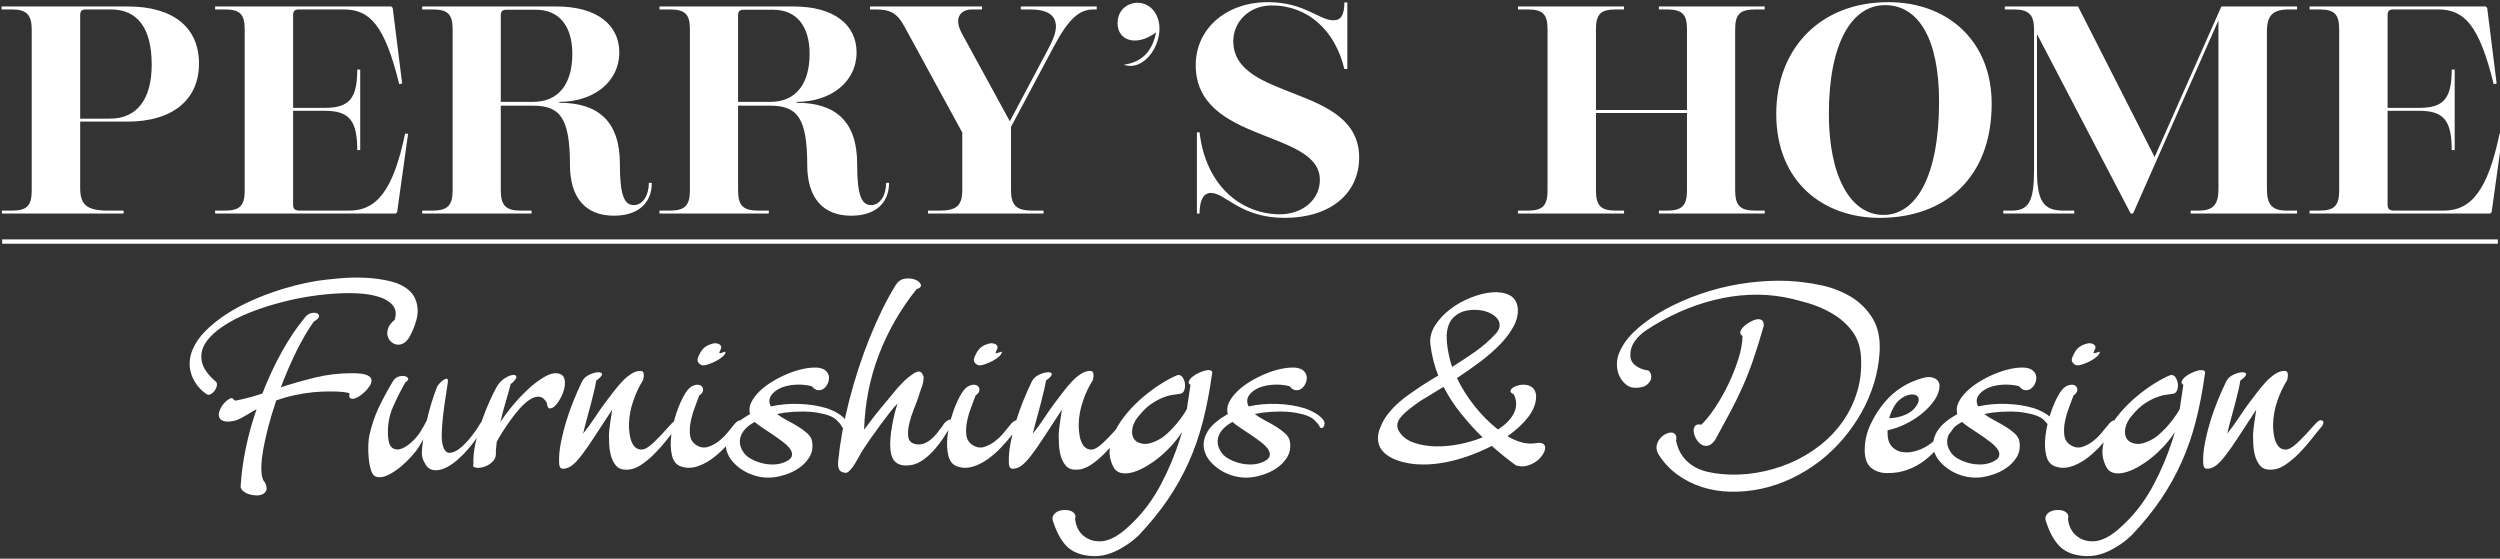 <?xml version="1.0" encoding="UTF-8" standalone="no"?>
<svg
   xmlns:dc="http://purl.org/dc/elements/1.1/"
   xmlns:cc="http://creativecommons.org/ns#"
   xmlns:rdf="http://www.w3.org/1999/02/22-rdf-syntax-ns#"
   xmlns:svg="http://www.w3.org/2000/svg"
   xmlns="http://www.w3.org/2000/svg"
   xmlns:sodipodi="http://sodipodi.sourceforge.net/DTD/sodipodi-0.dtd"
   xmlns:inkscape="http://www.inkscape.org/namespaces/inkscape"
   width="1448.568"
   height="323.709"
   viewBox="0 0 1159 259"
   id="svg4289"
   version="1.1"
   inkscape:version="0.91 r13725"
   sodipodi:docname="logo2.svg">
  <rect x="0" y="0" width="1159" height="259" fill="#333333" stroke="none"/>
  <defs
     id="defs4297" />
  <sodipodi:namedview
     pagecolor="#ffffff"
     bordercolor="#666666"
     borderopacity="1"
     objecttolerance="10"
     gridtolerance="10"
     guidetolerance="10"
     inkscape:pageopacity="0"
     inkscape:pageshadow="2"
     inkscape:window-width="1920"
     inkscape:window-height="1016"
     id="namedview4295"
     showgrid="false"
     inkscape:zoom="0.61701141"
     inkscape:cx="665.90298"
     inkscape:cy="-35.92788"
     inkscape:window-x="0"
     inkscape:window-y="27"
     inkscape:window-maximized="1"
     inkscape:current-layer="svg4289"
     units="px" />
  <path
     id="Path"
     style="fill:#ffffff;fill-opacity:1;stroke:none;stroke-opacity:1"
     d="m 110.56,194.42 c 1.25,-0.57 2.69,-1.36 4.33,-2.36 0.64,-0.42 1.3,-0.83 1.98,-1.22 0.68,-0.39 1.38,-0.77 2.09,-1.12 -2.07,5.92 -3.73,11.89 -4.98,17.92 -1.25,6.02 -2.05,11.88 -2.41,17.59 -0.07,0.86 0.27,1.62 1.02,2.3 0.75,0.68 1.66,1.19 2.73,1.55 1.07,0.36 2.22,0.56 3.43,0.59 1.2,0.04 2.23,-0.15 3.09,-0.59 0.86,-0.43 1.42,-1.07 1.67,-1.92 0.25,-0.86 0.02,-2.04 -0.7,-3.54 -0.93,-0.85 -1.47,-2.49 -1.61,-4.92 -0.14,-2.43 0.06,-5.34 0.59,-8.76 0.54,-3.43 1.35,-7.23 2.41,-11.39 1.07,-4.18 2.36,-8.48 3.86,-12.91 2.99,-1.06 5.92,-1.89 8.81,-2.5 2.9,-0.61 5.68,-1.05 8.36,-1.3 2.68,-0.25 5.17,-0.37 7.48,-0.37 2.33,0 4.34,0.07 6.05,0.22 1.07,0.15 1.89,0.27 2.45,0.37 0.58,0.11 0.86,0.34 0.86,0.69 0,0.15 -0.07,0.36 -0.2,0.64 0,1 0.53,1.5 1.59,1.5 0.72,0 1.6,-0.3 2.63,-0.91 1.04,-0.6 2,-1.33 2.89,-2.18 0.9,-0.85 1.66,-1.76 2.3,-2.72 0.64,-0.97 0.97,-1.85 0.97,-2.64 0,-1.06 -0.68,-1.9 -2.04,-2.5 -1.35,-0.62 -3.74,-0.92 -7.17,-0.92 -5.84,0 -11.51,0.68 -17.01,2.03 -5.49,1.35 -10.77,2.85 -15.83,4.5 2.21,-5.85 4.63,-11.46 7.26,-16.8 2.65,-5.35 5.33,-9.92 8.04,-13.7 1.57,-0.85 2.37,-1.64 2.4,-2.35 0.04,-0.72 -0.31,-1.22 -1.06,-1.5 -0.75,-0.29 -1.7,-0.27 -2.84,0.05 -1.14,0.32 -2.14,1.13 -3,2.41 -3.5,4.21 -6.92,9.31 -10.27,15.31 -3.35,5.99 -6.39,12.48 -9.09,19.47 -2.15,0.71 -4.22,1.33 -6.22,1.87 -1.99,0.53 -3.92,0.98 -5.77,1.33 -0.57,0.15 -1.01,0.01 -1.29,-0.42 -0.29,-0.43 -0.61,-0.64 -0.96,-0.64 -0.5,0 -1.09,0.25 -1.76,0.75 -0.68,0.5 -1.34,1.12 -1.99,1.87 -0.63,0.75 -1.17,1.58 -1.59,2.52 -0.43,0.93 -0.64,1.78 -0.64,2.56 0,0.86 0.3,1.59 0.9,2.19 0.61,0.6 1.73,0.94 3.38,1.01 1.99,-0.13 3.61,-0.48 4.86,-1.06 z m -16.97,-26.7 c -0.64,-3.03 -0.1,-5.9 1.61,-8.61 1.72,-2.71 4.37,-5.27 7.97,-7.7 3.6,-2.43 7.77,-4.59 12.51,-6.47 4.75,-1.9 9.84,-3.54 15.25,-4.92 5.43,-1.4 10.78,-2.43 16.07,-3.11 5.28,-0.68 10.3,-1.02 15.07,-1.02 4.79,0 8.87,0.45 12.25,1.34 3.4,0.89 5.91,2.25 7.55,4.07 1.65,1.81 2.01,4.15 1.08,7 -1.5,1.22 -2.49,2.47 -2.95,3.75 -0.46,1.28 -0.57,2.48 -0.32,3.59 0.25,1.11 0.78,2.03 1.6,2.78 0.82,0.74 1.75,1.19 2.78,1.33 1.04,0.15 2.09,-0.08 3.15,-0.69 1.08,-0.61 2.04,-1.74 2.91,-3.37 2.63,-5.14 3.79,-9.4 3.47,-12.78 -0.32,-3.4 -1.59,-6.11 -3.8,-8.14 -2.21,-2.04 -5.15,-3.49 -8.83,-4.38 -3.67,-0.89 -7.54,-1.43 -11.6,-1.61 -4.07,-0.19 -8.1,-0.1 -12.1,0.27 -3.99,0.35 -7.45,0.74 -10.37,1.17 -3.07,0.5 -6.44,1.21 -10.11,2.14 -3.68,0.93 -7.43,2.07 -11.25,3.42 -3.82,1.36 -7.6,2.93 -11.35,4.72 -3.74,1.78 -7.23,3.78 -10.48,5.98 -3.24,2.22 -6.13,4.61 -8.66,7.18 -2.53,2.56 -4.43,5.34 -5.72,8.34 -0.85,2 -1.32,4 -1.39,6 -0.07,1.99 0.21,3.9 0.85,5.72 0.64,1.81 1.57,3.51 2.78,5.08 1.22,1.57 2.65,2.89 4.3,3.95 0.56,0.37 1.18,0.37 1.85,0.02 0.68,-0.37 1.27,-0.89 1.77,-1.57 0.5,-0.67 0.84,-1.4 1.02,-2.18 0.18,-0.79 0.09,-1.44 -0.27,-1.94 -3.78,-3.21 -6,-6.33 -6.64,-9.36 z m 106.37,19.33 c -0.78,2.56 -1.46,5.12 -2.03,7.68 -0.5,1 -0.97,1.9 -1.39,2.69 0,0 -1.08,1.81 -1.08,1.81 -0.85,1.58 -2.12,3.22 -3.8,4.93 -1.68,1.71 -3.37,2.93 -5.07,3.68 -1.71,0.75 -3.23,0.72 -4.55,-0.09 -1.33,-0.82 -2.06,-2.95 -2.2,-6.37 -0.14,-4.57 0.63,-8.77 2.31,-12.63 1.67,-3.85 3.62,-7.71 5.83,-11.56 1.07,-0.64 1.48,-1.22 1.23,-1.75 -0.25,-0.54 -0.79,-0.9 -1.61,-1.08 -0.82,-0.18 -1.75,-0.1 -2.78,0.22 -1.03,0.31 -1.87,0.97 -2.52,1.97 -2.71,4.5 -4.97,8.69 -6.79,12.57 -1.81,3.89 -3.22,8.05 -4.22,12.47 -0.29,1.21 -0.48,2.86 -0.55,4.93 -0.06,2.06 0.01,4.13 0.22,6.2 0.22,2.06 0.59,3.89 1.13,5.5 0.53,1.61 1.33,2.56 2.4,2.84 1.57,0.43 3.35,0.16 5.35,-0.81 2,-0.96 3.92,-2.2 5.78,-3.73 1.85,-1.54 3.56,-3.18 5.14,-4.93 1.57,-1.75 2.71,-3.22 3.42,-4.43 0,0 2.03,-3.43 2.03,-3.43 -0.35,2.07 -0.57,4.06 -0.64,5.99 -0.07,1.93 0.5,3.78 1.72,5.56 0.5,0.93 1.14,1.6 1.92,2.03 0.78,0.43 1.6,0.66 2.45,0.69 0.87,0.04 1.76,-0.06 2.69,-0.31 0.93,-0.25 1.82,-0.59 2.67,-1.02 1.57,-0.78 3.23,-1.92 4.97,-3.42 1.75,-1.5 3.43,-3.18 5.03,-5.03 1.6,-1.85 3.07,-3.77 4.39,-5.77 1.32,-2 2.34,-3.86 3.05,-5.57 0.35,-0.79 0.49,-1.34 0.42,-1.66 -0.06,-0.32 -0.22,-0.46 -0.47,-0.42 -0.25,0.03 -0.57,0.23 -0.96,0.59 -0.4,0.36 -0.74,0.78 -1.02,1.28 -1,1.78 -2.34,3.73 -4.02,5.83 -1.68,2.11 -3.37,3.86 -5.07,5.25 -1.72,1.39 -3.32,2.12 -4.82,2.19 -1.5,0.07 -2.57,-1.07 -3.22,-3.42 -0.42,-1.5 -0.59,-3.59 -0.48,-6.27 0.11,-2.68 0.35,-5.49 0.7,-8.45 0.36,-2.96 0.75,-5.78 1.18,-8.46 0.42,-2.67 0.75,-4.76 0.96,-6.26 0.07,-0.99 -0.12,-1.49 -0.59,-1.49 -0.46,0 -1,0.22 -1.61,0.64 -0.6,0.43 -1.19,0.97 -1.76,1.61 -0.57,0.64 -0.92,1.14 -1.07,1.49 -1,2.57 -1.89,5.15 -2.67,7.72 z m 39.42,-12.32 c -0.06,-0.71 -0.61,-1.02 -1.65,-0.9 -1.03,0.1 -2.28,0.62 -3.75,1.55 -1.46,0.92 -2.69,2.24 -3.69,3.95 -0.93,1.65 -2.03,3.88 -3.31,6.7 -1.28,2.81 -2.5,5.88 -3.64,9.2 -1.14,3.32 -2.11,6.72 -2.89,10.22 -0.79,3.5 -1.11,6.73 -0.96,9.72 -0.43,0.87 -0.07,1.4 1.06,1.61 1.15,0.22 2.45,0.1 3.91,-0.37 1.47,-0.46 2.79,-1.28 3.97,-2.46 1.18,-1.17 1.66,-2.76 1.44,-4.76 0,0 0.42,-4.39 0.42,-4.39 0.64,-1.21 1.53,-2.73 2.67,-4.55 1.15,-1.82 2.41,-3.69 3.8,-5.61 1.39,-1.93 2.86,-3.74 4.39,-5.45 1.54,-1.72 3.08,-3.06 4.61,-4.02 1.53,-0.97 2.95,-1.38 4.28,-1.23 1.32,0.13 2.48,1.06 3.47,2.78 0.14,1.71 0.61,2.58 1.39,2.62 0.79,0.04 1.63,-0.39 2.51,-1.28 0.9,-0.89 1.75,-2.13 2.57,-3.7 0.82,-1.57 1.39,-3.14 1.72,-4.7 0.32,-1.57 0.28,-2.99 -0.11,-4.24 -0.39,-1.25 -1.33,-2.01 -2.83,-2.3 -1.86,-0.35 -4.07,0.24 -6.64,1.77 -2.57,1.53 -5.14,3.51 -7.71,5.94 -2.56,2.43 -4.95,4.99 -7.17,7.7 -2.21,2.71 -3.95,5.06 -5.23,7.06 0.28,-1.35 0.65,-2.88 1.11,-4.59 0.47,-1.72 0.95,-3.41 1.45,-5.09 0.5,-1.68 0.95,-3.23 1.34,-4.64 0.4,-1.43 0.66,-2.47 0.8,-3.11 1.85,-1.57 2.74,-2.71 2.67,-3.43 z m 26.55,10.97 c -1.29,3.17 -2.41,6.33 -3.38,9.47 -0.96,3.14 -1.74,6.19 -2.34,9.14 -0.61,2.96 -0.95,5.62 -1.02,7.97 -0.07,1.85 0.02,3.16 0.27,3.91 0.25,0.75 0.76,1.12 1.54,1.12 1.43,0 2.8,-0.5 4.13,-1.5 1.32,-0.99 2.82,-2.57 4.48,-4.75 1.68,-2.17 3.64,-4.99 5.89,-8.45 2.25,-3.46 5.02,-7.69 8.3,-12.69 -0.07,0.58 -0.2,1.38 -0.37,2.42 -0.18,1.04 -0.34,2.14 -0.49,3.32 -0.15,1.18 -0.29,2.3 -0.44,3.37 -0.13,1.06 -0.2,1.85 -0.2,2.35 0,1.07 0.04,2.53 0.11,4.39 0.07,1.85 0.34,3.65 0.8,5.4 0.47,1.74 1.23,3.27 2.29,4.6 1.07,1.32 2.61,1.98 4.61,1.98 2.35,0.07 4.68,-0.64 6.96,-2.14 2.28,-1.5 4.45,-3.3 6.51,-5.41 2.07,-2.1 4,-4.29 5.78,-6.58 1.79,-2.28 3.33,-4.17 4.61,-5.67 0.43,-0.5 0.69,-0.94 0.8,-1.33 0.11,-0.39 0.17,-0.7 0.17,-0.92 0,-0.42 -0.32,-0.71 -0.97,-0.86 -0.57,-0.07 -1.15,0.14 -1.72,0.64 -0.56,0.5 -1.27,1.24 -2.14,2.21 -0.85,0.96 -1.87,2.08 -3.04,3.37 -1.18,1.28 -2.59,2.71 -4.22,4.27 -2.28,2.15 -4.16,3.18 -5.63,3.11 -1.46,-0.07 -2.62,-0.71 -3.48,-1.92 -0.86,-1.22 -1.45,-2.79 -1.77,-4.72 -0.31,-1.93 -0.43,-3.71 -0.36,-5.35 0.07,-3.42 0.71,-6.92 1.93,-10.48 1.2,-3.57 2.73,-6.82 4.59,-9.74 0.22,-0.92 0.33,-1.64 0.33,-2.14 0.07,-1.42 -0.47,-2.14 -1.61,-2.14 -1.43,0 -2.87,0.49 -4.33,1.46 -1.46,0.96 -2.87,2.16 -4.23,3.62 -1.36,1.46 -2.66,3.01 -3.91,4.66 -1.24,1.63 -2.36,3.1 -3.36,4.39 -1.93,2.56 -3.7,5.08 -5.3,7.54 -1.6,2.47 -3.4,4.94 -5.4,7.43 0.5,-2.14 1.08,-4.43 1.76,-6.89 0.68,-2.47 1.32,-4.85 1.92,-7.13 0.61,-2.28 1.12,-4.36 1.55,-6.25 0.44,-1.89 0.72,-3.34 0.86,-4.34 1.78,-1.28 2.67,-2.24 2.67,-2.89 0.07,-0.64 -0.49,-0.96 -1.7,-0.96 -1.15,0 -2.51,0.36 -4.08,1.08 -1.56,0.71 -2.7,1.74 -3.41,3.1 -1.36,2.78 -2.68,5.76 -3.96,8.93 z m 58.74,-22.2 c -0.71,1.28 -1.13,2.25 -1.26,2.89 -0.15,0.78 0.08,1.48 0.68,2.08 0.61,0.6 1.27,0.91 1.99,0.91 0.64,0 1.52,-0.2 2.62,-0.58 1.1,-0.4 2.21,-0.88 3.32,-1.46 1.1,-0.57 2.06,-1.21 2.89,-1.92 0.82,-0.71 1.3,-1.38 1.43,-2.03 0.07,-0.28 -0.09,-0.37 -0.48,-0.27 -0.39,0.11 -0.79,0.25 -1.22,0.43 -0.43,0.18 -0.76,0.23 -1.02,0.17 -0.24,-0.07 -0.16,-0.51 0.27,-1.3 0.43,-0.78 0.57,-1.38 0.42,-1.81 -0.13,-0.43 -0.38,-0.74 -0.75,-0.95 -0.35,-0.22 -0.74,-0.37 -1.17,-0.44 -0.43,-0.07 -0.71,-0.11 -0.86,-0.11 -0.35,0 -0.96,0.12 -1.81,0.37 -0.86,0.25 -1.68,0.63 -2.47,1.13 -1,0.64 -1.86,1.6 -2.58,2.89 z m -11.01,27.77 c -1.21,3.6 -2.03,7.13 -2.46,10.59 -0.43,3.46 -0.32,6.54 0.32,9.25 0.64,2.71 2.03,4.42 4.18,5.14 2.28,0.78 4.6,0.83 6.96,0.16 2.35,-0.68 4.64,-1.8 6.89,-3.36 2.25,-1.57 4.4,-3.45 6.47,-5.63 2.07,-2.17 3.96,-4.37 5.68,-6.58 1.14,-1.42 1.85,-2.64 2.13,-3.64 0.29,-1 0.31,-1.67 0.06,-2.03 -0.25,-0.35 -0.71,-0.4 -1.39,-0.15 -0.68,0.24 -1.41,0.86 -2.19,1.86 -0.72,0.85 -1.7,2.05 -2.95,3.59 -1.24,1.53 -2.65,2.91 -4.22,4.12 -1.57,1.21 -3.25,2.09 -5.03,2.63 -1.78,0.53 -3.56,0.23 -5.34,-0.92 -1.65,-1.07 -2.6,-2.57 -2.85,-4.5 -0.25,-1.93 -0.16,-4 0.27,-6.21 0.42,-2.2 1.05,-4.39 1.87,-6.57 0.82,-2.18 1.52,-4.06 2.1,-5.63 1.28,-0.93 1.88,-1.87 1.81,-2.83 -0.08,-0.95 -0.52,-1.61 -1.35,-1.97 -0.81,-0.36 -1.86,-0.31 -3.15,0.16 -1.28,0.46 -2.49,1.58 -3.63,3.36 -1.57,2.5 -2.96,5.55 -4.18,9.16 z m 58.88,-20.29 c -2.43,0.5 -4.89,1.28 -7.39,2.32 -2.49,1.03 -4.88,2.24 -7.17,3.64 -2.28,1.38 -4.26,2.9 -5.94,4.54 -1.66,1.64 -2.93,3.35 -3.79,5.13 -0.86,1.78 -1.04,3.56 -0.54,5.34 -1.92,1.08 -3.73,2.29 -5.4,3.64 -1.68,1.36 -3.02,2.86 -4.02,4.5 -0.99,1.64 -1.58,3.41 -1.76,5.3 -0.18,1.89 0.23,3.83 1.23,5.83 0.65,1.28 1.6,2.55 2.85,3.8 1.25,1.25 2.72,2.37 4.43,3.37 1.71,1 3.62,1.78 5.72,2.34 2.1,0.57 4.33,0.79 6.69,0.66 1.72,-0.07 3.77,-0.47 6.16,-1.19 2.39,-0.71 4.6,-1.74 6.64,-3.11 2.03,-1.35 3.68,-3.06 4.96,-5.12 1.29,-2.07 1.71,-4.5 1.29,-7.28 -0.21,-1.35 -0.94,-2.6 -2.19,-3.74 -1.25,-1.14 -2.7,-2.22 -4.35,-3.22 -1.63,-1 -3.34,-1.96 -5.12,-2.89 -1.78,-0.92 -3.32,-1.89 -4.61,-2.89 0,0 3.44,-0.64 3.44,-0.64 5.91,-0.7 11.03,-0.7 15.34,0.02 4.32,0.71 7.27,1.84 8.83,3.4 0.72,0.72 1.25,1.3 1.61,1.72 0.35,0.43 0.6,0.78 0.75,1.07 0,0.29 0.12,0.52 0.37,0.7 0.25,0.18 0.5,0.25 0.75,0.22 0.25,-0.04 0.5,-0.21 0.75,-0.49 0.25,-0.29 0.41,-0.79 0.49,-1.5 0.06,-0.64 -0.2,-1.32 -0.77,-2.03 -0.56,-0.72 -1.29,-1.39 -2.18,-2.03 -0.89,-0.64 -1.89,-1.23 -3,-1.77 -1.11,-0.53 -2.19,-0.98 -3.25,-1.34 -4,-1.21 -8.32,-1.88 -12.96,-2.03 -4.63,-0.14 -8.98,0.25 -13.04,1.17 -0.87,-1.78 -0.88,-3.38 -0.02,-4.81 0.86,-1.43 2.24,-2.6 4.12,-3.53 1.9,-0.93 4.16,-1.49 6.8,-1.7 2.63,-0.22 5.31,-0.01 8.03,0.64 0.93,1.13 1.89,1.76 2.88,1.87 1,0.11 1.89,-0.13 2.67,-0.7 0.79,-0.57 1.41,-1.35 1.87,-2.35 0.47,-1 0.67,-2.01 0.6,-3.04 -0.08,-1.04 -0.52,-1.98 -1.35,-2.8 -0.81,-0.82 -2.07,-1.34 -3.78,-1.55 -2,-0.14 -4.21,0.03 -6.64,0.53 z m -29.53,34.3 c -0.07,-1.32 0.16,-2.57 0.69,-3.75 0.54,-1.17 1.34,-2.26 2.41,-3.26 1.07,-1 2.32,-1.89 3.75,-2.68 0.85,0.79 2.06,1.7 3.64,2.74 1.57,1.03 3.17,2.1 4.81,3.2 1.64,1.11 3.21,2.23 4.7,3.38 1.5,1.13 2.63,2.26 3.38,3.37 0.75,1.11 0.97,2.17 0.68,3.2 -0.28,1.04 -1.35,1.95 -3.2,2.74 -1.64,0.71 -3.42,1.08 -5.34,1.11 -1.93,0.04 -3.81,-0.19 -5.63,-0.69 -1.81,-0.5 -3.49,-1.19 -5.03,-2.08 -1.53,-0.89 -2.65,-1.94 -3.36,-3.15 -0.93,-1.43 -1.43,-2.8 -1.5,-4.13 z m 65.97,-61.73 c -2.03,4.16 -3.98,8.55 -5.83,13.15 -1.86,4.61 -3.59,9.37 -5.19,14.3 -1.6,4.92 -3.03,9.82 -4.28,14.7 -1.25,4.89 -2.3,9.69 -3.16,14.39 -0.85,4.71 -1.49,9.17 -1.92,13.38 -0.15,1.35 -0.13,2.41 0.05,3.15 0.19,0.76 0.47,1.31 0.86,1.66 0.39,0.35 0.82,0.58 1.28,0.69 0.47,0.11 0.95,0.21 1.45,0.28 0.71,-0.22 1.4,-0.73 2.08,-1.52 0.68,-0.78 1.34,-1.68 1.98,-2.71 0.65,-1.04 1.27,-2.12 1.88,-3.25 0.6,-1.15 1.23,-2.22 1.87,-3.22 0.93,-1.43 2.09,-3.14 3.47,-5.14 1.4,-2 2.86,-4.03 4.39,-6.1 1.54,-2.07 3.01,-4.03 4.44,-5.89 1.43,-1.85 2.68,-3.31 3.75,-4.39 -0.57,1.72 -1.07,3.49 -1.5,5.31 -0.43,1.82 -0.79,3.56 -1.08,5.24 -0.28,1.68 -0.49,3.23 -0.64,4.65 -0.13,1.43 -0.2,2.68 -0.2,3.74 0,3.57 0.62,6.11 1.87,7.61 1.25,1.49 3.12,2.23 5.61,2.23 2.36,0 4.54,-0.6 6.54,-1.81 2,-1.21 3.86,-2.74 5.6,-4.59 1.75,-1.87 3.38,-3.92 4.88,-6.16 1.5,-2.25 2.89,-4.41 4.17,-6.48 0.35,-0.79 0.44,-1.37 0.27,-1.75 -0.18,-0.4 -0.52,-0.57 -1.02,-0.54 -0.5,0.04 -1.09,0.29 -1.76,0.75 -0.68,0.47 -1.27,1.16 -1.77,2.08 -0.93,1.28 -1.86,2.5 -2.78,3.64 -0.93,1.14 -1.91,2.12 -2.94,2.94 -1.03,0.82 -2.14,1.43 -3.31,1.83 -1.18,0.39 -2.42,0.44 -3.7,0.16 -1.93,-0.44 -3.02,-1.55 -3.27,-3.33 -0.25,-1.78 -0.11,-3.82 0.42,-6.1 0.54,-2.28 1.28,-4.57 2.21,-6.89 0.92,-2.32 1.64,-4.23 2.14,-5.73 0.35,-1.22 0.81,-2.6 1.39,-4.13 0.57,-1.53 0.89,-3.04 0.97,-4.54 0,-0.57 -0.22,-1.21 -0.65,-1.93 -0.43,-0.71 -1,-1.03 -1.71,-0.96 -0.64,0 -1.39,0.28 -2.25,0.85 -0.86,0.58 -1.75,1.24 -2.68,1.99 -0.93,0.75 -1.82,1.57 -2.67,2.47 -0.85,0.88 -1.57,1.65 -2.14,2.28 -1.5,1.87 -2.86,3.51 -4.08,4.94 -1.21,1.41 -2.4,2.84 -3.57,4.26 -1.18,1.43 -2.4,2.95 -3.65,4.56 -1.24,1.61 -2.64,3.48 -4.21,5.61 0.35,-12.12 2.61,-23.66 6.78,-34.61 4.17,-10.95 10.01,-21.14 17.51,-30.54 1.71,-0.57 2.37,-1.32 1.97,-2.25 -0.39,-0.93 -1.26,-1.66 -2.62,-2.19 -1.36,-0.54 -2.93,-0.69 -4.71,-0.44 -1.78,0.25 -3.21,1.23 -4.28,2.94 -2.13,3.43 -4.22,7.23 -6.26,11.41 z m 43.79,19.95 c -0.71,1.28 -1.13,2.25 -1.26,2.89 -0.15,0.78 0.08,1.48 0.69,2.08 0.6,0.6 1.26,0.91 1.98,0.91 0.64,0 1.52,-0.2 2.62,-0.58 1.11,-0.4 2.21,-0.88 3.32,-1.46 1.1,-0.57 2.06,-1.21 2.89,-1.92 0.82,-0.71 1.3,-1.38 1.44,-2.03 0.07,-0.28 -0.09,-0.37 -0.49,-0.27 -0.39,0.11 -0.79,0.25 -1.22,0.43 -0.43,0.18 -0.76,0.23 -1.01,0.17 -0.25,-0.07 -0.17,-0.51 0.26,-1.3 0.43,-0.78 0.57,-1.38 0.42,-1.81 -0.13,-0.43 -0.38,-0.74 -0.75,-0.95 -0.35,-0.22 -0.74,-0.37 -1.17,-0.44 -0.43,-0.07 -0.71,-0.11 -0.86,-0.11 -0.35,0 -0.96,0.12 -1.81,0.37 -0.86,0.25 -1.68,0.63 -2.47,1.13 -1,0.64 -1.86,1.6 -2.58,2.89 z m -11.01,27.77 c -1.21,3.6 -2.03,7.13 -2.46,10.59 -0.42,3.46 -0.32,6.54 0.32,9.25 0.64,2.71 2.04,4.42 4.18,5.14 2.29,0.78 4.6,0.83 6.96,0.16 2.35,-0.68 4.65,-1.8 6.89,-3.36 2.25,-1.57 4.4,-3.45 6.47,-5.63 2.07,-2.17 3.97,-4.37 5.68,-6.58 1.14,-1.42 1.85,-2.64 2.13,-3.64 0.29,-1 0.31,-1.67 0.06,-2.03 -0.25,-0.35 -0.71,-0.4 -1.39,-0.15 -0.68,0.24 -1.4,0.86 -2.19,1.86 -0.71,0.85 -1.7,2.05 -2.95,3.59 -1.24,1.53 -2.65,2.91 -4.22,4.12 -1.57,1.21 -3.25,2.09 -5.03,2.63 -1.78,0.53 -3.56,0.23 -5.34,-0.92 -1.65,-1.07 -2.6,-2.57 -2.85,-4.5 -0.25,-1.93 -0.16,-4 0.27,-6.21 0.42,-2.2 1.05,-4.39 1.87,-6.57 0.82,-2.18 1.52,-4.06 2.1,-5.63 1.28,-0.93 1.88,-1.87 1.81,-2.83 -0.07,-0.95 -0.52,-1.61 -1.34,-1.97 -0.82,-0.36 -1.87,-0.31 -3.16,0.16 -1.28,0.46 -2.49,1.58 -3.62,3.36 -1.58,2.5 -2.97,5.55 -4.19,9.16 z m 32.67,-5.57 c -1.29,3.17 -2.41,6.33 -3.38,9.47 -0.96,3.14 -1.74,6.19 -2.34,9.14 -0.61,2.96 -0.95,5.62 -1.02,7.97 -0.07,1.85 0.02,3.16 0.27,3.91 0.25,0.75 0.76,1.12 1.54,1.12 1.43,0 2.8,-0.5 4.13,-1.5 1.32,-0.99 2.82,-2.57 4.48,-4.75 1.68,-2.17 3.64,-4.99 5.89,-8.45 2.25,-3.46 5.02,-7.69 8.3,-12.69 -0.07,0.58 -0.2,1.38 -0.37,2.42 -0.18,1.04 -0.34,2.14 -0.49,3.32 -0.15,1.18 -0.29,2.3 -0.44,3.37 -0.13,1.06 -0.2,1.85 -0.2,2.35 0,1.07 0.04,2.53 0.11,4.39 0.07,1.85 0.34,3.65 0.8,5.4 0.47,1.74 1.23,3.27 2.29,4.6 1.07,1.32 2.61,1.98 4.61,1.98 2.35,0.07 4.68,-0.64 6.96,-2.14 2.28,-1.5 4.45,-3.3 6.51,-5.41 2.07,-2.1 4,-4.29 5.78,-6.58 1.79,-2.28 3.33,-4.17 4.61,-5.67 0.43,-0.5 0.69,-0.94 0.8,-1.33 0.11,-0.39 0.17,-0.7 0.17,-0.92 0,-0.42 -0.32,-0.71 -0.97,-0.86 -0.57,-0.07 -1.15,0.14 -1.72,0.64 -0.56,0.5 -1.27,1.24 -2.14,2.21 -0.85,0.96 -1.87,2.08 -3.04,3.37 -1.18,1.28 -2.59,2.71 -4.22,4.27 -2.28,2.15 -4.16,3.18 -5.63,3.11 -1.46,-0.07 -2.62,-0.71 -3.48,-1.92 -0.86,-1.22 -1.45,-2.79 -1.77,-4.72 -0.31,-1.93 -0.43,-3.71 -0.36,-5.35 0.07,-3.42 0.71,-6.92 1.93,-10.48 1.2,-3.57 2.73,-6.82 4.59,-9.74 0.22,-0.92 0.33,-1.64 0.33,-2.14 0.07,-1.42 -0.47,-2.14 -1.61,-2.14 -1.43,0 -2.87,0.49 -4.33,1.46 -1.46,0.96 -2.87,2.16 -4.23,3.62 -1.36,1.46 -2.66,3.01 -3.91,4.66 -1.24,1.63 -2.36,3.1 -3.36,4.39 -1.93,2.56 -3.7,5.08 -5.3,7.54 -1.6,2.47 -3.4,4.94 -5.4,7.43 0.5,-2.14 1.08,-4.43 1.76,-6.89 0.68,-2.47 1.32,-4.85 1.92,-7.13 0.61,-2.28 1.12,-4.36 1.55,-6.25 0.44,-1.89 0.72,-3.34 0.86,-4.34 1.78,-1.28 2.67,-2.24 2.67,-2.89 0.07,-0.64 -0.49,-0.96 -1.7,-0.96 -1.15,0 -2.51,0.36 -4.08,1.08 -1.56,0.71 -2.7,1.74 -3.41,3.1 -1.36,2.78 -2.68,5.76 -3.96,8.93 z m 75.77,4.02 c -0.93,1.64 -1.98,3.22 -3.15,4.75 -1.18,1.53 -2.34,2.91 -3.49,4.12 -1.13,1.21 -2.24,2.27 -3.31,3.16 -1.07,0.9 -1.96,1.52 -2.67,1.87 -2.93,1.64 -5.41,2.36 -7.44,2.15 -2.03,-0.22 -3.5,-0.97 -4.39,-2.25 -0.9,-1.29 -1.15,-2.96 -0.75,-5.04 0.39,-2.07 1.55,-4.17 3.48,-6.31 1.79,-2.13 3.58,-3.8 5.4,-5.01 1.82,-1.22 3.53,-2.15 5.14,-2.8 1.6,-0.65 3.09,-1.07 4.48,-1.28 1.39,-0.22 2.63,-0.4 3.7,-0.53 0.85,-0.15 1.46,-0.7 1.82,-1.66 0.36,-0.97 0.47,-1.98 0.32,-3.05 -0.14,-1.07 -0.5,-2.03 -1.07,-2.89 -0.57,-0.86 -1.35,-1.22 -2.35,-1.07 -2.28,0.92 -4.81,2.26 -7.59,4.01 -2.78,1.75 -5.51,3.75 -8.19,6 -2.68,2.24 -5.16,4.7 -7.44,7.38 -2.28,2.68 -4.15,5.43 -5.62,8.25 -1.46,2.81 -2.34,5.66 -2.63,8.54 -0.28,2.89 0.29,5.69 1.72,8.41 0.72,1.41 1.81,2.32 3.27,2.72 1.45,0.39 3.11,0.38 4.97,-0.05 1.85,-0.43 3.83,-1.21 5.93,-2.36 2.11,-1.15 4.21,-2.54 6.32,-4.17 2.1,-1.65 4.13,-3.52 6.09,-5.63 1.97,-2.1 3.7,-4.33 5.2,-6.68 0,0 -1.07,3.64 -1.07,3.64 -2.29,7.13 -5.19,14.03 -8.72,20.7 -3.54,6.68 -7.76,12.44 -12.68,17.28 -1.07,1.07 -2.25,2.18 -3.53,3.31 -1.28,1.15 -2.63,2.16 -4.06,3.05 -1.43,0.9 -2.91,1.6 -4.45,2.1 -1.53,0.5 -3.08,0.67 -4.64,0.54 -2.65,-0.15 -4.95,-1.12 -6.91,-2.9 -1.96,-1.79 -3.12,-4.28 -3.48,-7.49 0.29,-0.93 0.21,-1.71 -0.25,-2.36 -0.47,-0.63 -1.13,-1.1 -1.99,-1.39 -0.86,-0.28 -1.79,-0.4 -2.78,-0.37 -1,0.04 -1.93,0.23 -2.78,0.59 -0.86,0.36 -1.56,0.9 -2.09,1.61 -0.54,0.72 -0.7,1.57 -0.49,2.56 1.58,5.07 3.61,8.96 6.11,11.67 2.49,2.71 6.06,4.32 10.69,4.82 4.07,0.5 8.12,-0.18 12.14,-2.04 4.03,-1.85 7.69,-4.35 10.97,-7.48 5.2,-5.5 9.7,-11.03 13.48,-16.59 3.78,-5.57 7.01,-11.35 9.69,-17.35 2.68,-5.99 4.87,-12.31 6.58,-18.98 1.7,-6.67 3.1,-13.89 4.17,-21.67 0.29,-0.93 0.13,-1.52 -0.48,-1.77 -0.61,-0.25 -1.41,-0.26 -2.41,-0.05 -1,0.22 -2.08,0.6 -3.22,1.13 -1.14,0.53 -2.12,1.14 -2.94,1.81 -0.81,0.68 -1.36,1.36 -1.65,2.05 -0.28,0.68 -0.04,1.23 0.75,1.66 0,0 -1.71,11.34 -1.71,11.34 z m 43.85,-18.74 c -2.43,0.5 -4.89,1.28 -7.39,2.32 -2.5,1.03 -4.89,2.24 -7.18,3.64 -2.28,1.38 -4.26,2.9 -5.93,4.54 -1.67,1.64 -2.94,3.35 -3.8,5.13 -0.86,1.78 -1.03,3.56 -0.53,5.34 -1.93,1.08 -3.73,2.29 -5.41,3.64 -1.68,1.36 -3.01,2.86 -4.01,4.5 -1,1.64 -1.58,3.41 -1.77,5.3 -0.18,1.89 0.24,3.83 1.24,5.83 0.64,1.28 1.59,2.55 2.84,3.8 1.25,1.25 2.73,2.37 4.44,3.37 1.7,1 3.61,1.78 5.72,2.34 2.1,0.57 4.33,0.79 6.68,0.66 1.72,-0.07 3.77,-0.47 6.16,-1.19 2.39,-0.71 4.61,-1.74 6.64,-3.11 2.03,-1.35 3.69,-3.06 4.97,-5.12 1.28,-2.07 1.71,-4.5 1.28,-7.28 -0.21,-1.35 -0.94,-2.6 -2.19,-3.74 -1.25,-1.14 -2.7,-2.22 -4.34,-3.22 -1.64,-1 -3.35,-1.96 -5.13,-2.89 -1.78,-0.92 -3.32,-1.89 -4.61,-2.89 0,0 3.44,-0.64 3.44,-0.64 5.92,-0.7 11.03,-0.7 15.35,0.02 4.32,0.71 7.26,1.84 8.82,3.4 0.72,0.72 1.26,1.3 1.61,1.72 0.35,0.43 0.6,0.78 0.75,1.07 0,0.29 0.13,0.52 0.38,0.7 0.25,0.18 0.5,0.25 0.75,0.22 0.25,-0.04 0.5,-0.21 0.75,-0.49 0.25,-0.29 0.41,-0.79 0.48,-1.5 0.06,-0.64 -0.19,-1.32 -0.76,-2.03 -0.57,-0.72 -1.3,-1.39 -2.19,-2.03 -0.89,-0.64 -1.89,-1.23 -3,-1.77 -1.11,-0.53 -2.19,-0.98 -3.25,-1.34 -4,-1.21 -8.32,-1.88 -12.95,-2.03 -4.64,-0.14 -8.99,0.25 -13.05,1.17 -0.87,-1.78 -0.87,-3.38 -0.02,-4.81 0.87,-1.43 2.24,-2.6 4.13,-3.53 1.89,-0.93 4.16,-1.49 6.8,-1.7 2.63,-0.22 5.31,-0.01 8.03,0.64 0.92,1.13 1.88,1.76 2.87,1.87 1,0.11 1.89,-0.13 2.67,-0.7 0.79,-0.57 1.42,-1.35 1.88,-2.35 0.47,-1 0.66,-2.01 0.59,-3.04 -0.07,-1.04 -0.52,-1.98 -1.34,-2.8 -0.81,-0.82 -2.08,-1.34 -3.78,-1.55 -2,-0.14 -4.22,0.03 -6.64,0.53 z m -29.53,34.3 c -0.08,-1.32 0.15,-2.57 0.68,-3.75 0.54,-1.17 1.35,-2.26 2.41,-3.26 1.07,-1 2.32,-1.89 3.75,-2.68 0.85,0.79 2.07,1.7 3.64,2.74 1.57,1.03 3.18,2.1 4.81,3.2 1.65,1.11 3.21,2.23 4.71,3.38 1.5,1.13 2.62,2.26 3.37,3.37 0.75,1.11 0.98,2.17 0.69,3.2 -0.28,1.04 -1.35,1.95 -3.2,2.74 -1.64,0.71 -3.42,1.08 -5.35,1.11 -1.93,0.04 -3.8,-0.19 -5.62,-0.69 -1.82,-0.5 -3.5,-1.19 -5.03,-2.08 -1.54,-0.89 -2.66,-1.94 -3.36,-3.15 -0.93,-1.43 -1.43,-2.8 -1.5,-4.13 z m 141.1,-0.16 c -2.21,-0.57 -4.46,-1.53 -6.75,-2.89 4,-2.78 7.21,-5.75 9.64,-8.93 2.42,-3.18 3.64,-6.37 3.64,-9.58 -0.08,-1.63 -0.53,-2.86 -1.35,-3.69 -0.82,-0.82 -1.8,-1.33 -2.95,-1.55 -1.14,-0.21 -2.29,-0.2 -3.47,0.05 -1.18,0.25 -2.14,0.63 -2.89,1.13 -0.75,0.5 -1.16,1.04 -1.23,1.61 -0.06,0.56 0.44,1.05 1.5,1.48 0.79,1.57 1.16,3.11 1.12,4.61 -0.03,1.5 -0.4,2.95 -1.12,4.34 -0.71,1.39 -1.69,2.71 -2.94,3.96 -1.25,1.24 -2.7,2.39 -4.33,3.46 -3.85,-2.98 -7.46,-6.58 -10.81,-10.79 -3.36,-4.22 -6.1,-8.57 -8.23,-13.06 3.48,-2.29 7,-4.74 10.53,-7.38 3.53,-2.64 6.64,-5.36 9.36,-8.14 2.71,-2.78 4.86,-5.63 6.42,-8.56 1.57,-2.93 2.18,-5.81 1.83,-8.66 -0.37,-2.72 -1.66,-4.63 -3.86,-5.73 -2.21,-1.1 -4.87,-1.53 -7.97,-1.28 -3.11,0.25 -6.41,1.07 -9.91,2.46 -3.49,1.39 -6.66,3.17 -9.51,5.35 -2.86,2.18 -5.2,4.68 -7.02,7.5 -1.81,2.81 -2.54,5.75 -2.19,8.81 0.29,2.5 0.74,4.97 1.35,7.39 0.6,2.43 1.36,4.78 2.29,7.06 -1.43,0.86 -2.82,1.7 -4.17,2.52 -1.35,0.81 -2.67,1.65 -3.95,2.51 -1.79,1.22 -3.58,2.44 -5.36,3.69 -1.78,1.25 -3.48,2.59 -5.08,4.02 -1.6,1.43 -3.09,2.98 -4.44,4.65 -1.35,1.67 -2.46,3.47 -3.32,5.4 -1.22,2.57 -1.77,4.8 -1.66,6.7 0.11,1.88 0.66,3.51 1.66,4.86 1,1.35 2.31,2.49 3.95,3.42 1.64,0.93 3.39,1.64 5.25,2.14 3,0.85 6.24,1.3 9.73,1.33 3.5,0.04 7.08,-0.3 10.75,-1.02 3.68,-0.7 7.33,-1.72 10.97,-3.03 3.65,-1.32 7.15,-2.84 10.5,-4.56 1.85,1.65 3.71,3.22 5.56,4.72 1.86,1.49 3.71,2.91 5.57,4.28 1.7,0.56 3.34,0.64 4.92,0.25 1.57,-0.39 2.97,-1.01 4.22,-1.86 1.25,-0.85 2.26,-1.83 3.04,-2.94 0.79,-1.11 1.26,-2.15 1.39,-3.11 0.15,-0.97 -0.12,-1.72 -0.79,-2.25 -0.68,-0.53 -1.84,-0.65 -3.47,-0.37 -2.08,0.35 -4.22,0.25 -6.42,-0.32 z M 677.37,191.8 c 3.13,3.88 6.45,7.54 9.95,10.97 -3.36,1.35 -6.92,2.4 -10.7,3.15 -3.78,0.75 -7.42,1.09 -10.92,1.02 -3.5,-0.07 -6.7,-0.57 -9.63,-1.5 -2.93,-0.93 -5.17,-2.39 -6.73,-4.39 -1.08,-1.35 -1.6,-2.62 -1.57,-3.8 0.04,-1.18 0.46,-2.3 1.24,-3.36 0.79,-1.07 1.8,-2.12 3.04,-3.16 1.25,-1.03 2.59,-2.09 4.02,-3.15 1.28,-1 3.08,-2.18 5.41,-3.53 2.32,-1.37 4.91,-2.94 7.76,-4.72 2.28,4.43 4.99,8.58 8.13,12.47 z m 6.47,-28.72 c -3.46,2.42 -7.01,4.76 -10.64,7.04 -0.15,-0.56 -0.31,-1.09 -0.49,-1.59 -0.18,-0.5 -0.34,-1.03 -0.48,-1.61 -0.43,-1.71 -0.81,-3.54 -1.13,-5.5 -0.31,-1.97 -0.45,-3.88 -0.42,-5.73 0.03,-1.85 0.37,-3.62 1.02,-5.3 0.64,-1.68 1.75,-3.09 3.31,-4.23 1.35,-1.07 2.94,-1.77 4.76,-2.13 1.82,-0.36 3.64,-0.47 5.46,-0.33 1.82,0.15 3.51,0.56 5.07,1.24 1.58,0.68 2.79,1.51 3.65,2.51 0.86,1 1.29,2.14 1.29,3.43 0,1.28 -0.68,2.63 -2.04,4.06 -2.79,3 -5.91,5.71 -9.36,8.14 z M 861,181.53 c -1.56,5.17 -3.84,9.86 -6.84,14.06 -3,4.21 -6.59,7.94 -10.8,11.19 -4.21,3.24 -8.78,5.9 -13.7,7.97 -4.92,2.07 -10.07,3.55 -15.46,4.44 -5.38,0.89 -10.75,1.09 -16.11,0.59 -2.28,-0.22 -4.54,-0.59 -6.79,-1.12 -2.25,-0.54 -4.31,-1.37 -6.21,-2.52 -1.88,-1.15 -3.54,-2.66 -4.97,-4.55 -1.42,-1.89 -2.46,-4.3 -3.1,-7.21 0.28,-1.36 0.17,-2.34 -0.33,-2.94 -0.49,-0.62 -1.15,-0.92 -1.97,-0.92 -0.83,0 -1.74,0.27 -2.74,0.81 -1,0.53 -1.86,1.26 -2.57,2.19 -0.71,0.93 -1.18,1.98 -1.39,3.15 -0.22,1.18 0.04,2.45 0.76,3.8 2.35,3.78 5.26,6.94 8.72,9.47 3.46,2.53 7.27,4.47 11.44,5.83 4.17,1.35 8.6,2.08 13.26,2.18 4.68,0.12 9.41,-0.33 14.19,-1.33 4.99,-1.07 9.79,-2.71 14.39,-4.92 4.6,-2.21 8.88,-4.84 12.84,-7.9 3.96,-3.07 7.58,-6.54 10.86,-10.39 3.29,-3.86 6.14,-7.96 8.57,-12.3 2.42,-4.35 4.35,-8.88 5.78,-13.59 1.42,-4.71 2.28,-9.49 2.56,-14.35 0.35,-6.27 -0.73,-11.47 -3.27,-15.61 -2.53,-4.14 -5.9,-7.48 -10.1,-10.01 -4.22,-2.53 -8.92,-4.33 -14.13,-5.39 -5.21,-1.07 -10.31,-1.72 -15.3,-1.94 -5.63,-0.22 -11.5,0.05 -17.61,0.8 -6.09,0.75 -12.08,2 -17.96,3.75 -5.89,1.75 -11.56,3.94 -17.02,6.59 -5.46,2.64 -10.37,5.7 -14.72,9.19 -1.35,1.07 -2.74,2.31 -4.17,3.7 -1.43,1.39 -2.7,2.88 -3.8,4.48 -1.1,1.61 -2.01,3.3 -2.73,5.08 -0.71,1.78 -1.03,3.64 -0.96,5.57 0,1.14 0.2,2.32 0.58,3.54 0.4,1.21 0.97,2.33 1.72,3.36 0.75,1.03 1.64,1.87 2.67,2.52 1.04,0.65 2.21,0.97 3.49,0.97 2.42,0 4.19,-0.43 5.3,-1.29 1.1,-0.86 1.78,-1.81 2.03,-2.84 0.25,-1.03 0.14,-1.97 -0.33,-2.83 -0.46,-0.86 -1.05,-1.26 -1.77,-1.19 -1.99,-0.35 -3.73,-1.11 -5.23,-2.29 -1.5,-1.18 -2.25,-2.69 -2.25,-4.55 -0.08,-2.28 0.56,-4.42 1.92,-6.42 1.35,-2 3.21,-3.78 5.56,-5.34 4.85,-3.22 9.92,-6 15.21,-8.35 5.28,-2.35 10.62,-4.21 16.04,-5.56 5.43,-1.36 10.85,-2.17 16.27,-2.42 5.41,-0.25 10.72,0.09 15.94,1.01 3.42,0.65 7.17,1.56 11.23,2.74 4.07,1.18 7.89,2.82 11.45,4.92 3.57,2.1 6.59,4.75 9.05,7.92 2.46,3.17 3.86,7.04 4.22,11.61 0.42,5.92 -0.15,11.47 -1.72,16.64 z m -55.05,-15.25 c -1.24,3.99 -2.81,7.95 -4.7,11.88 -1.89,3.93 -3.95,7.57 -6.2,10.92 -2.25,3.34 -4.34,5.94 -6.27,7.8 -1.43,-0.29 -2.4,-0.09 -2.94,0.59 -0.53,0.68 -0.74,1.55 -0.64,2.62 0.1,1.07 0.48,2.17 1.11,3.32 0.65,1.14 1.43,2.02 2.36,2.62 0.93,0.61 1.96,0.81 3.11,0.59 1.15,-0.21 2.29,-1.14 3.42,-2.79 2.71,-4.92 5.07,-9.27 7.07,-13.05 2,-3.78 3.85,-7.58 5.56,-11.39 1.72,-3.82 3.34,-7.94 4.87,-12.36 1.53,-4.42 3.19,-9.74 4.97,-15.95 0.07,-1.35 -0.23,-2.24 -0.9,-2.67 -0.68,-0.43 -1.52,-0.53 -2.52,-0.32 -1,0.21 -2.05,0.64 -3.16,1.29 -1.1,0.63 -2.05,1.35 -2.84,2.14 -0.78,0.78 -1.26,1.57 -1.44,2.36 -0.18,0.78 0.16,1.38 1.02,1.81 0,3.06 -0.63,6.59 -1.88,10.59 z m 69.13,33.17 c 2.63,-0.5 5.38,-1.44 8.23,-2.83 2.85,-1.39 5.46,-3.05 7.81,-4.98 2.36,-1.93 4.29,-4.02 5.79,-6.26 1.5,-2.26 2.25,-4.41 2.25,-6.47 0,-1.57 -0.74,-2.74 -2.21,-3.49 -1.46,-0.75 -3.22,-0.83 -5.29,-0.26 -7.28,2 -13.19,5.71 -17.75,11.12 -2.72,3.15 -4.97,6.65 -6.75,10.5 -1.78,3.84 -2.68,7.81 -2.68,11.88 0,3.84 1,6.58 2.99,8.22 2,1.64 4.5,2.46 7.5,2.46 3.5,0 6.67,-0.54 9.51,-1.61 2.86,-1.06 5.46,-2.5 7.82,-4.31 2.35,-1.82 4.54,-3.92 6.58,-6.31 2.03,-2.4 4.05,-4.91 6.04,-7.55 0.79,-1.07 1.29,-2 1.5,-2.78 0.22,-0.79 0.24,-1.36 0.06,-1.72 -0.18,-0.35 -0.51,-0.44 -1.01,-0.26 -0.5,0.18 -1,0.65 -1.5,1.43 -0.43,0.58 -1.08,1.4 -1.94,2.47 -0.85,1.07 -2.14,2.46 -3.84,4.18 -2.43,2.49 -5,4.29 -7.71,5.4 -2.71,1.11 -5.21,1.59 -7.5,1.44 -2.28,-0.15 -4.17,-0.96 -5.67,-2.45 -1.49,-1.5 -2.23,-3.65 -2.23,-6.43 0,0 0,-1.39 0,-1.39 z m 7.97,-7.06 c -2.33,0.93 -4.73,1.43 -7.22,1.5 0.57,-2.07 1.39,-4 2.45,-5.78 1.07,-1.78 2.54,-3.17 4.39,-4.17 1,-0.57 2.03,-0.91 3.1,-1.02 1.07,-0.11 1.94,0.01 2.62,0.38 0.69,0.35 1.06,0.96 1.13,1.81 0.07,0.85 -0.32,1.92 -1.18,3.2 -1.21,1.8 -2.97,3.15 -5.29,4.08 z m 49.2,-21.41 c -2.43,0.5 -4.89,1.28 -7.39,2.32 -2.5,1.03 -4.89,2.24 -7.18,3.64 -2.28,1.38 -4.26,2.9 -5.93,4.54 -1.67,1.64 -2.94,3.35 -3.8,5.13 -0.86,1.78 -1.03,3.56 -0.53,5.34 -1.93,1.08 -3.73,2.29 -5.41,3.64 -1.68,1.36 -3.01,2.86 -4.01,4.5 -1,1.64 -1.58,3.41 -1.77,5.3 -0.18,1.89 0.23,3.83 1.23,5.83 0.65,1.28 1.6,2.55 2.85,3.8 1.25,1.25 2.73,2.37 4.44,3.37 1.7,1 3.61,1.78 5.71,2.34 2.11,0.57 4.34,0.79 6.69,0.66 1.72,-0.07 3.77,-0.47 6.16,-1.19 2.39,-0.71 4.61,-1.74 6.64,-3.11 2.03,-1.35 3.69,-3.06 4.97,-5.12 1.28,-2.07 1.7,-4.5 1.28,-7.28 -0.21,-1.35 -0.94,-2.6 -2.19,-3.74 -1.25,-1.14 -2.7,-2.22 -4.34,-3.22 -1.64,-1 -3.35,-1.96 -5.13,-2.89 -1.78,-0.92 -3.32,-1.89 -4.61,-2.89 0,0 3.44,-0.64 3.44,-0.64 5.92,-0.7 11.03,-0.7 15.34,0.02 4.33,0.71 7.27,1.84 8.83,3.4 0.72,0.72 1.26,1.3 1.61,1.72 0.35,0.43 0.6,0.78 0.75,1.07 0,0.29 0.13,0.52 0.38,0.7 0.25,0.18 0.5,0.25 0.75,0.22 0.25,-0.04 0.5,-0.21 0.75,-0.49 0.25,-0.29 0.41,-0.79 0.48,-1.5 0.06,-0.64 -0.19,-1.32 -0.76,-2.03 -0.57,-0.72 -1.3,-1.39 -2.19,-2.03 -0.89,-0.64 -1.89,-1.23 -3,-1.77 -1.11,-0.53 -2.19,-0.98 -3.25,-1.34 -4,-1.21 -8.32,-1.88 -12.95,-2.03 -4.64,-0.14 -8.99,0.25 -13.05,1.17 -0.87,-1.78 -0.87,-3.38 -0.02,-4.81 0.87,-1.43 2.24,-2.6 4.13,-3.53 1.89,-0.93 4.16,-1.49 6.79,-1.7 2.64,-0.22 5.32,-0.01 8.04,0.64 0.92,1.13 1.88,1.76 2.87,1.87 1,0.11 1.89,-0.13 2.67,-0.7 0.79,-0.57 1.42,-1.35 1.88,-2.35 0.47,-1 0.66,-2.01 0.59,-3.04 -0.07,-1.04 -0.52,-1.98 -1.34,-2.8 -0.81,-0.82 -2.08,-1.34 -3.78,-1.55 -2,-0.14 -4.22,0.03 -6.64,0.53 z m -29.54,34.3 c -0.07,-1.32 0.16,-2.57 0.69,-3.75 0.54,-1.17 1.35,-2.26 2.41,-3.26 1.07,-1 2.32,-1.89 3.75,-2.68 0.85,0.79 2.06,1.7 3.64,2.74 1.57,1.03 3.18,2.1 4.81,3.2 1.65,1.11 3.21,2.23 4.7,3.38 1.5,1.13 2.63,2.26 3.38,3.37 0.75,1.11 0.98,2.17 0.69,3.2 -0.28,1.04 -1.35,1.95 -3.21,2.74 -1.63,0.71 -3.41,1.08 -5.34,1.11 -1.93,0.04 -3.8,-0.19 -5.62,-0.69 -1.82,-0.5 -3.5,-1.19 -5.04,-2.08 -1.53,-0.89 -2.65,-1.94 -3.36,-3.15 -0.92,-1.43 -1.42,-2.8 -1.5,-4.13 z m 59.06,-41.78 c -0.71,1.28 -1.13,2.25 -1.26,2.89 -0.15,0.78 0.08,1.48 0.69,2.08 0.6,0.6 1.26,0.91 1.98,0.91 0.64,0 1.52,-0.2 2.62,-0.58 1.11,-0.4 2.21,-0.88 3.32,-1.46 1.1,-0.57 2.06,-1.21 2.89,-1.92 0.82,-0.71 1.3,-1.38 1.44,-2.03 0.07,-0.28 -0.09,-0.37 -0.49,-0.27 -0.39,0.11 -0.79,0.25 -1.22,0.43 -0.43,0.18 -0.76,0.23 -1.01,0.17 -0.25,-0.07 -0.17,-0.51 0.26,-1.3 0.43,-0.78 0.57,-1.38 0.42,-1.81 -0.13,-0.43 -0.38,-0.74 -0.75,-0.95 -0.35,-0.22 -0.74,-0.37 -1.17,-0.44 -0.43,-0.07 -0.71,-0.11 -0.86,-0.11 -0.35,0 -0.96,0.12 -1.81,0.37 -0.86,0.25 -1.68,0.63 -2.47,1.13 -1,0.64 -1.86,1.6 -2.58,2.89 z m -11.01,27.77 c -1.21,3.6 -2.03,7.13 -2.46,10.59 -0.42,3.46 -0.32,6.54 0.32,9.25 0.64,2.71 2.04,4.42 4.18,5.14 2.29,0.78 4.6,0.83 6.96,0.16 2.35,-0.68 4.65,-1.8 6.89,-3.36 2.25,-1.57 4.4,-3.45 6.47,-5.63 2.07,-2.17 3.97,-4.37 5.68,-6.58 1.14,-1.42 1.85,-2.64 2.13,-3.64 0.29,-1 0.31,-1.67 0.06,-2.03 -0.25,-0.35 -0.71,-0.4 -1.39,-0.15 -0.68,0.24 -1.4,0.86 -2.19,1.86 -0.71,0.85 -1.7,2.05 -2.95,3.59 -1.24,1.53 -2.65,2.91 -4.22,4.12 -1.57,1.21 -3.25,2.09 -5.03,2.63 -1.78,0.53 -3.56,0.23 -5.34,-0.92 -1.65,-1.07 -2.6,-2.57 -2.85,-4.5 -0.25,-1.93 -0.16,-4 0.27,-6.21 0.42,-2.2 1.05,-4.39 1.87,-6.57 0.82,-2.18 1.52,-4.06 2.1,-5.63 1.28,-0.93 1.88,-1.87 1.81,-2.83 -0.07,-0.95 -0.52,-1.61 -1.34,-1.97 -0.82,-0.36 -1.87,-0.31 -3.16,0.16 -1.28,0.46 -2.49,1.58 -3.62,3.36 -1.58,2.5 -2.97,5.55 -4.19,9.16 z m 59.75,-1.55 c -0.93,1.64 -1.98,3.22 -3.16,4.75 -1.18,1.53 -2.34,2.91 -3.48,4.12 -1.14,1.21 -2.25,2.27 -3.32,3.16 -1.07,0.9 -1.96,1.52 -2.67,1.87 -2.93,1.64 -5.4,2.36 -7.43,2.15 -2.04,-0.22 -3.5,-0.97 -4.4,-2.25 -0.89,-1.29 -1.14,-2.96 -0.75,-5.04 0.4,-2.07 1.56,-4.17 3.49,-6.31 1.78,-2.13 3.58,-3.8 5.39,-5.01 1.82,-1.22 3.53,-2.15 5.14,-2.8 1.6,-0.65 3.1,-1.07 4.48,-1.28 1.4,-0.22 2.63,-0.4 3.71,-0.53 0.85,-0.15 1.45,-0.7 1.81,-1.66 0.36,-0.97 0.47,-1.98 0.33,-3.05 -0.15,-1.07 -0.51,-2.03 -1.08,-2.89 -0.56,-0.86 -1.34,-1.22 -2.34,-1.07 -2.28,0.92 -4.82,2.26 -7.6,4.01 -2.78,1.75 -5.51,3.75 -8.18,6 -2.68,2.24 -5.16,4.7 -7.44,7.38 -2.28,2.68 -4.16,5.43 -5.63,8.25 -1.46,2.81 -2.33,5.66 -2.62,8.54 -0.28,2.89 0.29,5.69 1.72,8.41 0.72,1.41 1.8,2.32 3.26,2.72 1.46,0.39 3.12,0.38 4.97,-0.05 1.85,-0.43 3.83,-1.21 5.94,-2.36 2.1,-1.15 4.21,-2.54 6.31,-4.17 2.1,-1.65 4.13,-3.52 6.09,-5.63 1.97,-2.1 3.71,-4.33 5.21,-6.68 0,0 -1.08,3.64 -1.08,3.64 -2.28,7.13 -5.19,14.03 -8.72,20.7 -3.53,6.68 -7.76,12.44 -12.67,17.28 -1.08,1.07 -2.25,2.18 -3.53,3.31 -1.28,1.15 -2.64,2.16 -4.06,3.05 -1.43,0.9 -2.92,1.6 -4.46,2.1 -1.53,0.5 -3.08,0.67 -4.64,0.54 -2.64,-0.15 -4.94,-1.12 -6.9,-2.9 -1.96,-1.79 -3.12,-4.28 -3.49,-7.49 0.29,-0.93 0.21,-1.71 -0.25,-2.36 -0.47,-0.63 -1.13,-1.1 -1.98,-1.39 -0.87,-0.28 -1.79,-0.4 -2.78,-0.37 -1,0.04 -1.93,0.23 -2.79,0.59 -0.86,0.36 -1.56,0.9 -2.09,1.61 -0.53,0.72 -0.69,1.57 -0.48,2.56 1.57,5.07 3.61,8.96 6.11,11.67 2.49,2.71 6.05,4.32 10.68,4.82 4.08,0.5 8.12,-0.18 12.14,-2.04 4.03,-1.85 7.69,-4.35 10.97,-7.48 5.21,-5.5 9.71,-11.03 13.49,-16.59 3.78,-5.57 7,-11.35 9.68,-17.35 2.68,-5.99 4.87,-12.31 6.58,-18.98 1.71,-6.67 3.1,-13.89 4.17,-21.67 0.29,-0.93 0.13,-1.52 -0.48,-1.77 -0.61,-0.25 -1.41,-0.26 -2.41,-0.05 -1,0.22 -2.07,0.6 -3.22,1.13 -1.13,0.53 -2.11,1.14 -2.93,1.81 -0.82,0.68 -1.37,1.36 -1.66,2.05 -0.28,0.68 -0.03,1.23 0.75,1.66 0,0 -1.7,11.34 -1.7,11.34 z m 17.62,-4.02 c -1.28,3.17 -2.41,6.33 -3.38,9.47 -0.96,3.14 -1.74,6.19 -2.34,9.14 -0.61,2.96 -0.95,5.62 -1.02,7.97 -0.07,1.85 0.02,3.16 0.27,3.91 0.25,0.75 0.77,1.12 1.55,1.12 1.42,0 2.8,-0.5 4.12,-1.5 1.32,-0.99 2.82,-2.57 4.49,-4.75 1.67,-2.17 3.64,-4.99 5.89,-8.45 2.25,-3.46 5.01,-7.69 8.29,-12.69 -0.07,0.58 -0.2,1.38 -0.37,2.42 -0.18,1.04 -0.34,2.14 -0.49,3.32 -0.14,1.18 -0.29,2.3 -0.43,3.37 -0.14,1.06 -0.21,1.85 -0.21,2.35 0,1.07 0.04,2.53 0.11,4.39 0.07,1.85 0.34,3.65 0.8,5.4 0.47,1.74 1.23,3.27 2.3,4.6 1.07,1.32 2.61,1.98 4.61,1.98 2.35,0.07 4.67,-0.64 6.95,-2.14 2.28,-1.5 4.45,-3.3 6.52,-5.41 2.07,-2.1 4,-4.29 5.78,-6.58 1.79,-2.28 3.32,-4.17 4.61,-5.67 0.42,-0.5 0.69,-0.94 0.79,-1.33 0.12,-0.39 0.17,-0.7 0.17,-0.92 0,-0.42 -0.32,-0.71 -0.96,-0.86 -0.58,-0.07 -1.15,0.14 -1.72,0.64 -0.57,0.5 -1.28,1.24 -2.14,2.21 -0.86,0.96 -1.87,2.08 -3.05,3.37 -1.18,1.28 -2.59,2.71 -4.22,4.27 -2.28,2.15 -4.16,3.18 -5.62,3.11 -1.47,-0.07 -2.63,-0.71 -3.49,-1.92 -0.85,-1.22 -1.44,-2.79 -1.76,-4.72 -0.32,-1.93 -0.44,-3.71 -0.36,-5.35 0.07,-3.42 0.71,-6.92 1.92,-10.48 1.21,-3.57 2.74,-6.82 4.59,-9.74 0.22,-0.92 0.33,-1.64 0.33,-2.14 0.07,-1.42 -0.46,-2.14 -1.61,-2.14 -1.43,0 -2.87,0.49 -4.33,1.46 -1.46,0.96 -2.87,2.16 -4.23,3.62 -1.36,1.46 -2.66,3.01 -3.91,4.66 -1.24,1.63 -2.36,3.1 -3.36,4.39 -1.93,2.56 -3.69,5.08 -5.29,7.54 -1.61,2.47 -3.41,4.94 -5.41,7.43 0.5,-2.14 1.09,-4.43 1.77,-6.89 0.67,-2.47 1.31,-4.85 1.92,-7.13 0.6,-2.28 1.11,-4.36 1.54,-6.25 0.44,-1.89 0.73,-3.34 0.86,-4.34 1.78,-1.28 2.68,-2.24 2.68,-2.89 0.07,-0.64 -0.5,-0.96 -1.71,-0.96 -1.15,0 -2.51,0.36 -4.08,1.08 -1.56,0.71 -2.7,1.74 -3.4,3.1 -1.37,2.78 -2.69,5.76 -3.97,8.93 z M 59.23,3 c 20.82,0 33.02,9.47 33.02,26.48 0,16.74 -12.2,26.9 -33.16,26.9 0,0 -21.92,0 -21.92,0 0,0 0,30.84 0,30.84 0,7.81 3.16,10.42 13.02,10.42 0,0 7.12,0 7.12,0 0,0 0,1.36 0,1.36 0,0 -56.43,0 -56.43,0 0,0 0,-1.36 0,-1.36 0,0 4.65,0 4.65,0 6.99,0 9.17,-2.33 9.17,-9.33 0,0 0,-74.73 0,-74.73 0,-6.74 -2.47,-9.2 -9.17,-9.2 0,0 -4.8,0 -4.8,0 0,0 0,-1.38 0,-1.38 0,0 58.5,0 58.5,0 z m -8.21,52 c 12.73,0 19.31,-9.33 19.31,-24.97 0,-17.01 -6.58,-25.65 -18.91,-25.65 0,0 -11.51,0 -11.51,0 -2.05,0 -2.74,0.68 -2.74,2.74 0,0 0,47.88 0,47.88 0,0 13.85,0 13.85,0 z m 133.1,43.33 c 0,0 -0.68,0.67 -0.68,0.67 0,0 -83.71,0 -83.71,0 0,0 0,-1.36 0,-1.36 0,0 4.52,0 4.52,0 6.98,0 9.19,-2.33 9.19,-9.31 0,0 0,-74.74 0,-74.74 0,-7.01 -2.21,-9.21 -9.19,-9.21 0,0 -4.52,0 -4.52,0 0,0 0,-1.38 0,-1.38 0,0 81.65,0 81.65,0 0,0 0.68,0.69 0.68,0.69 0,0 4.39,35.04 4.39,35.04 0,0 -1.37,0.29 -1.37,0.29 -6.72,-27.36 -13.56,-34.64 -25.75,-34.64 0,0 -20.69,0 -20.69,0 -2.06,0 -2.75,0.68 -2.75,2.74 0,0 0,42.88 0,42.88 0,0 14.8,0 14.8,0 11.23,0 14.93,-4.39 14.93,-17.72 0,0 1.38,0 1.38,0 0,0 0,37.3 0,37.3 0,0 -1.38,0 -1.38,0 0,-13.69 -3.7,-18.2 -14.93,-18.2 0,0 -14.8,0 -14.8,0 0,0 0,43.39 0,43.39 0,2.04 0.69,2.73 2.75,2.87 0,0 23.02,0 23.02,0 13.01,0.14 20.68,-9.45 26.15,-35.72 0,0 1.38,0.13 1.38,0.13 0,0 -5.07,36.28 -5.07,36.28 z M 302.17,84.77 c 0,9.34 -6.29,15.23 -17.53,15.23 -12.87,0 -20.41,-7.95 -20.41,-23.62 0,-22 -4.79,-27.38 -17.12,-27.38 0,0 -14.94,0 -14.94,0 0,0 0,39.22 0,39.22 0,7.06 2.33,9.42 9.31,9.42 0,0 4.94,0 4.94,0 0,0 0,1.36 0,1.36 0,0 -50.69,0 -50.69,0 0,0 0,-1.36 0,-1.36 0,0 4.66,0 4.66,0 7.13,0 9.45,-2.36 9.45,-9.42 0,0 0,-74.75 0,-74.75 0,-6.92 -2.32,-9.09 -9.31,-9.09 0,0 -4.8,0 -4.8,0 0,0 0,-1.38 0,-1.38 0,0 62.19,0 62.19,0 18.91,0 29.19,8.56 29.19,21.31 0,13.57 -11.78,22.92 -27.81,22.92 0,0 0,0.41 0,0.41 17.95,0 28.08,8.52 28.08,28.33 0,13.87 1.78,19.11 6.43,19.11 4.25,0 7,-4.55 7,-10.31 0,0 1.36,0 1.36,0 z M 247.11,47.23 c 12.05,0 18.22,-8.54 18.22,-22.25 0,-13.01 -6.17,-20.46 -16.86,-20.46 0,0 -13.56,0 -13.56,0 -2.05,0 -2.74,0.67 -2.74,2.7 0,0 0,40.01 0,40.01 0,0 14.94,0 14.94,0 z m 165.06,37.54 c 0,9.34 -6.29,15.23 -17.53,15.23 -12.87,0 -20.41,-7.95 -20.41,-23.62 0,-22 -4.79,-27.38 -17.12,-27.38 0,0 -14.94,0 -14.94,0 0,0 0,39.22 0,39.22 0,7.06 2.33,9.42 9.31,9.42 0,0 4.94,0 4.94,0 0,0 0,1.36 0,1.36 0,0 -50.69,0 -50.69,0 0,0 0,-1.36 0,-1.36 0,0 4.66,0 4.66,0 7.13,0 9.45,-2.36 9.45,-9.42 0,0 0,-74.75 0,-74.75 0,-6.92 -2.32,-9.09 -9.31,-9.09 0,0 -4.8,0 -4.8,0 0,0 0,-1.38 0,-1.38 0,0 62.19,0 62.19,0 18.91,0 29.19,8.56 29.19,21.31 0,13.57 -11.78,22.92 -27.81,22.92 0,0 0,0.41 0,0.41 17.95,0 28.08,8.52 28.08,28.33 0,13.87 1.78,19.11 6.43,19.11 4.25,0 7,-4.55 7,-10.31 0,0 1.36,0 1.36,0 z M 357.11,47.23 c 12.05,0 18.22,-8.54 18.22,-22.25 0,-13.01 -6.17,-20.46 -16.86,-20.46 0,0 -13.56,0 -13.56,0 -2.05,0 -2.74,0.67 -2.74,2.7 0,0 0,40.01 0,40.01 0,0 14.94,0 14.94,0 z M 508.44,4.38 c 0,0 -1.64,0 -1.64,0 -6.32,0 -11.38,4.24 -18.22,17.14 0,0 -19.88,37.31 -19.88,37.31 0,0 0,29.2 0,29.2 0,7.28 2.47,9.61 10.14,9.61 0,0 4.94,0 4.94,0 0,0 0,1.36 0,1.36 0,0 -53.56,0 -53.56,0 0,0 0,-1.36 0,-1.36 0,0 5.34,0 5.34,0 7.94,0 10.55,-2.33 10.55,-9.61 0,0 0,-26.59 0,-26.59 0,0 -26.86,-49.24 -26.86,-49.24 -3.42,-6.31 -6.7,-7.82 -13.42,-7.82 0,0 -2.47,0 -2.47,0 0,0 0,-1.38 0,-1.38 0,0 51.92,0 51.92,0 0,0 0,1.38 0,1.38 0,0 -4.8,0 -4.8,0 -3.82,0 -6.29,2.2 -6.29,5.35 0,1.91 0.69,3.71 1.64,5.61 0,0 22.33,40.88 22.33,40.88 0,0 17.4,-32.78 17.4,-32.78 2.47,-4.52 3.97,-8.22 3.97,-11.11 0,-5.35 -3.97,-7.95 -12.06,-7.95 0,0 -4.24,0 -4.24,0 0,0 0,-1.38 0,-1.38 0,0 35.21,0 35.21,0 0,0 0,1.38 0,1.38 z m 47.68,56.96 c 2.76,24.11 18.5,37.61 36.72,38.02 10.83,0.14 19.05,-6.61 19.05,-15.98 0,-23.41 -57.55,-16.8 -57.55,-53.18 0,-16.81 13.99,-29.2 33.44,-29.2 16.99,0 23.69,8.41 30.41,8.41 3.42,0 5.06,-2.35 5.06,-8.27 0,0 1.37,0 1.37,0 0,0 0,30.86 0,30.86 0,0 -1.37,0 -1.37,0 -4.23,-17.78 -16.84,-29.48 -33.69,-29.48 -10.56,0 -17.81,7.7 -17.81,16.53 0,28.11 58.36,19.83 58.36,54 0,16.67 -13.42,27.95 -34.53,27.95 -20.69,0 -27.39,-11.56 -34.25,-11.56 -3.42,0 -5.21,3.45 -5.21,9.56 0,0 -1.23,0 -1.23,0 0,0 0,-37.66 0,-37.66 0,0 1.23,0 1.23,0 z M 813.73,4.38 c -6.98,0 -9.31,2.18 -9.31,9.14 0,0 0,74.73 0,74.73 0,7.05 2.33,9.39 9.31,9.39 0,0 4.39,0 4.39,0 0,0 0,1.36 0,1.36 0,0 -49.04,0 -49.04,0 0,0 0,-1.36 0,-1.36 0,0 3.83,0 3.83,0 6.86,0 9.18,-2.34 9.18,-9.39 0,0 0,-35.87 0,-35.87 0,0 -42.2,0 -42.2,0 0,0 0,35.87 0,35.87 0,7.05 2.2,9.39 9.19,9.39 0,0 3.83,0 3.83,0 0,0 0,1.36 0,1.36 0,0 -49.18,0 -49.18,0 0,0 0,-1.36 0,-1.36 0,0 4.52,0 4.52,0 6.98,0 9.19,-2.34 9.19,-9.39 0,0 0,-74.73 0,-74.73 0,-6.96 -2.21,-9.14 -9.19,-9.14 0,0 -4.52,0 -4.52,0 0,0 0,-1.38 0,-1.38 0,0 49.18,0 49.18,0 0,0 0,1.38 0,1.38 0,0 -3.83,0 -3.83,0 -6.99,0 -9.19,2.18 -9.19,9.14 0,0 0,37.48 0,37.48 0,0 42.2,0 42.2,0 0,0 0,-37.48 0,-37.48 0,-6.96 -2.32,-9.14 -9.31,-9.14 0,0 -3.7,0 -3.7,0 0,0 0,-1.38 0,-1.38 0,0 49.04,0 49.04,0 0,0 0,1.38 0,1.38 0,0 -4.39,0 -4.39,0 z m 109.61,43.73 c 0,34.58 -21.92,52.89 -51.92,52.89 -26.17,0 -47.95,-16.66 -47.95,-48.2 0,-30.3 20.42,-51.8 51.92,-51.8 27.95,0 47.95,18.33 47.95,47.11 z m -75.48,4.69 c 0,28.65 9.86,46.84 25.34,46.84 15.07,0 25.75,-17.91 25.75,-52.48 0,-28.8 -9.31,-44.78 -25.06,-44.78 -15.48,0 -26.03,17.78 -26.03,50.42 z M 1061.2,4.38 c -7.53,0 -10.26,2.74 -10.26,10.29 0,0 0,72.95 0,72.95 0,7 2.18,10.02 9.17,10.02 0,0 4.8,0 4.8,0 0,0 0,1.36 0,1.36 0,0 -49.33,0 -49.33,0 0,0 0,-1.36 0,-1.36 0,0 3.7,0 3.7,0 6.99,0 9.19,-3.02 9.19,-10.02 0,0 0,-78.17 0,-78.17 0,0 -39.59,89.55 -39.59,89.55 0,0 -1.1,0 -1.1,0 0,0 -43.44,-83.23 -43.44,-83.23 0,0 0,63.07 0,63.07 0,14.55 3.02,18.8 12.33,18.8 0,0 4.94,0 4.94,0 0,0 0,1.36 0,1.36 0,0 -32.88,0 -32.88,0 0,0 0,-1.36 0,-1.36 0,0 3.83,0 3.83,0 7.96,0 10.42,-4.25 10.42,-18.8 0,0 0,-65.28 0,-65.28 0,-6.72 -2.46,-9.18 -9.32,-9.18 0,0 -4.24,0 -4.24,0 0,0 0,-1.38 0,-1.38 0,0 33.97,0 33.97,0 0,0 35.49,69.81 35.49,69.81 0,0 30.95,-69.81 30.95,-69.81 0,0 35.08,0 35.08,0 0,0 0,1.38 0,1.38 0,0 -3.71,0 -3.71,0 z m 93.92,93.95 c 0,0 -0.68,0.67 -0.68,0.67 0,0 -83.71,0 -83.71,0 0,0 0,-1.36 0,-1.36 0,0 4.52,0 4.52,0 6.98,0 9.19,-2.33 9.19,-9.31 0,0 0,-74.74 0,-74.74 0,-7.01 -2.21,-9.21 -9.19,-9.21 0,0 -4.52,0 -4.52,0 0,0 0,-1.38 0,-1.38 0,0 81.65,0 81.65,0 0,0 0.68,0.69 0.68,0.69 0,0 4.39,35.04 4.39,35.04 0,0 -1.37,0.29 -1.37,0.29 -6.72,-27.36 -13.56,-34.64 -25.75,-34.64 0,0 -20.69,0 -20.69,0 -2.06,0 -2.75,0.68 -2.75,2.74 0,0 0,42.88 0,42.88 0,0 14.8,0 14.8,0 11.23,0 14.93,-4.39 14.93,-17.72 0,0 1.38,0 1.38,0 0,0 0,37.3 0,37.3 0,0 -1.38,0 -1.38,0 0,-13.69 -3.7,-18.2 -14.93,-18.2 0,0 -14.8,0 -14.8,0 0,0 0,43.39 0,43.39 0,2.04 0.69,2.73 2.75,2.87 0,0 23.02,0 23.02,0 13.01,0.14 20.68,-9.45 26.15,-35.72 0,0 1.38,0.13 1.38,0.13 0,0 -5.07,36.28 -5.07,36.28 z M 1158,111 c 0,0 0,2 0,2 0,0 -1157,0 -1157,0 0,0 0,-2 0,-2 0,0 1157,0 1157,0 z M 518.24,9 c 1.19,-7.88 11.04,-10.26 16.11,-4.61 8.68,9.68 -1.94,29.74 -13.35,25.61 9.359,-1.292 13.294,-7.152 15,-15 -10.17,7.52 -19.13,3.04 -17.76,-6 z"
     inkscape:connector-curvature="0" />
</svg>
